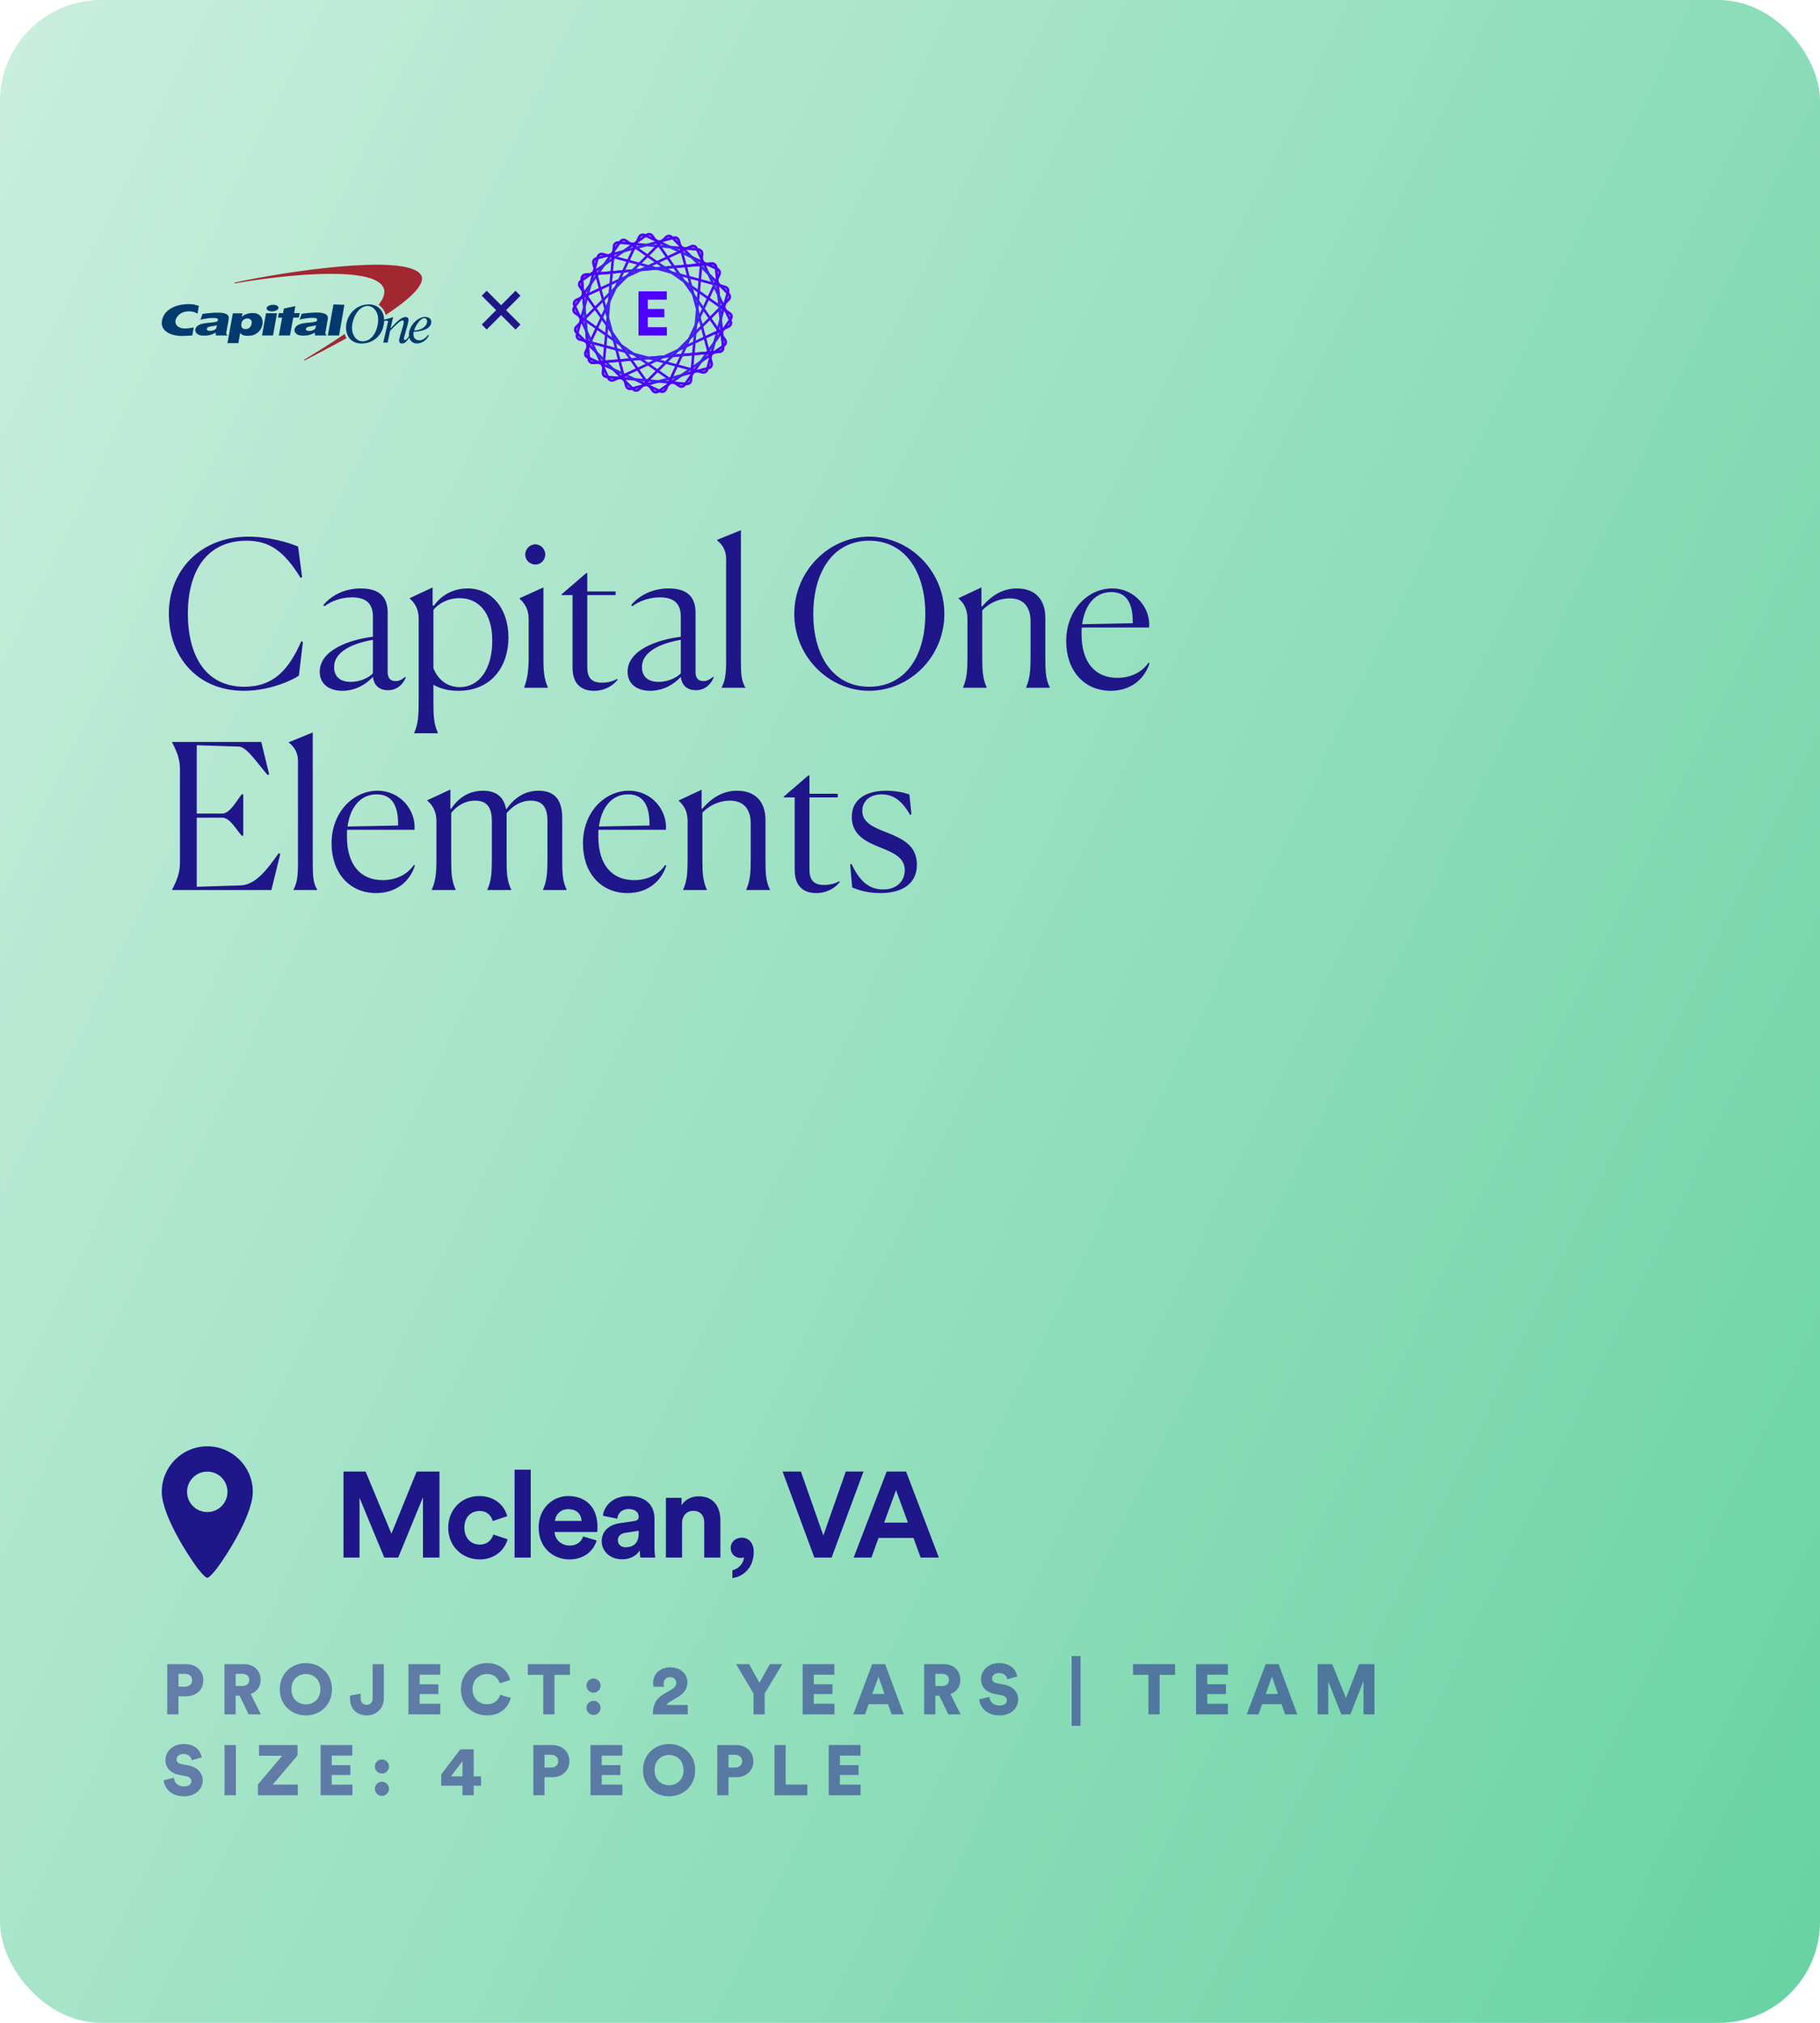<svg width="360" height="400" viewBox="0 0 360 400" fill="none" xmlns="http://www.w3.org/2000/svg">
<rect width="360" height="400" rx="20" fill="url(#paint0_linear)"/>
<path fill-rule="evenodd" clip-rule="evenodd" d="M127.769 62.377V65.062H131.546V65.977H126.658V57.977H131.523V58.891H127.769V61.462H131.042V62.377H127.769Z" fill="#4E00FF" stroke="#4E00FF" stroke-width="0.727"/>
<path fill-rule="evenodd" clip-rule="evenodd" d="M117.326 71.742C116.894 71.78 116.513 71.46 116.475 71.028L115.088 55.171C115.05 54.738 115.37 54.357 115.802 54.319L140.802 52.132C141.234 52.094 141.615 52.414 141.653 52.846L143.04 68.704C143.078 69.136 142.758 69.517 142.326 69.555L117.326 71.742Z" stroke="url(#paint1_radial)" stroke-width="0.5"/>
<path fill-rule="evenodd" clip-rule="evenodd" d="M114.68 67.137C114.261 67.025 114.012 66.594 114.125 66.175L118.245 50.799C118.357 50.38 118.788 50.131 119.207 50.244L143.447 56.739C143.866 56.851 144.115 57.282 144.003 57.701L139.883 73.076C139.77 73.496 139.34 73.744 138.92 73.632L114.68 67.137Z" stroke="url(#paint2_radial)" stroke-width="0.5"/>
<path fill-rule="evenodd" clip-rule="evenodd" d="M113.77 61.904C113.414 61.655 113.328 61.165 113.577 60.809L122.707 47.77C122.956 47.415 123.446 47.328 123.801 47.577L144.358 61.971C144.713 62.22 144.8 62.71 144.551 63.066L135.421 76.105C135.172 76.46 134.682 76.547 134.326 76.298L113.77 61.904Z" stroke="url(#paint3_radial)" stroke-width="0.5"/>
<path fill-rule="evenodd" clip-rule="evenodd" d="M114.704 56.675C114.455 56.319 114.541 55.83 114.897 55.581L127.936 46.45C128.291 46.202 128.781 46.288 129.03 46.643L143.424 67.2C143.673 67.556 143.587 68.046 143.231 68.294L130.192 77.425C129.836 77.674 129.347 77.587 129.098 77.232L114.704 56.675Z" stroke="url(#paint4_radial)" stroke-width="0.5"/>
<path fill-rule="evenodd" clip-rule="evenodd" d="M117.369 52.081C117.257 51.662 117.506 51.231 117.925 51.119L133.3 46.999C133.72 46.887 134.15 47.136 134.263 47.555L140.758 71.795C140.87 72.214 140.621 72.645 140.202 72.757L124.827 76.877C124.408 76.989 123.977 76.74 123.864 76.321L117.369 52.081Z" stroke="url(#paint5_radial)" stroke-width="0.5"/>
<path fill-rule="evenodd" clip-rule="evenodd" d="M121.446 48.675C121.484 48.243 121.865 47.923 122.297 47.961L138.155 49.348C138.587 49.386 138.907 49.767 138.869 50.2L136.682 75.199C136.644 75.632 136.263 75.951 135.83 75.914L119.973 74.526C119.541 74.488 119.221 74.107 119.259 73.675L121.446 48.675Z" stroke="url(#paint6_radial)" stroke-width="0.5"/>
<path fill-rule="evenodd" clip-rule="evenodd" d="M126.441 46.87C126.625 46.477 127.092 46.307 127.486 46.49L141.912 53.217C142.305 53.401 142.475 53.868 142.292 54.262L131.686 77.006C131.503 77.399 131.035 77.569 130.642 77.386L116.216 70.659C115.822 70.475 115.652 70.008 115.836 69.614L126.441 46.87Z" stroke="url(#paint7_radial)" stroke-width="0.5"/>
<path fill-rule="evenodd" clip-rule="evenodd" d="M131.753 46.882C132.06 46.575 132.557 46.575 132.864 46.882L144.12 58.137C144.427 58.444 144.427 58.942 144.12 59.248L126.375 76.993C126.068 77.3 125.57 77.3 125.264 76.993L114.008 65.738C113.701 65.431 113.701 64.934 114.008 64.627L131.753 46.882Z" stroke="url(#paint8_radial)" stroke-width="0.5"/>
<path fill-rule="evenodd" clip-rule="evenodd" d="M136.74 48.709C137.133 48.526 137.601 48.696 137.784 49.089L144.511 63.516C144.695 63.909 144.525 64.376 144.131 64.56L121.387 75.165C120.994 75.349 120.527 75.179 120.343 74.785L113.616 60.359C113.433 59.966 113.603 59.498 113.996 59.315L136.74 48.709Z" stroke="url(#paint9_radial)" stroke-width="0.5"/>
<path fill-rule="evenodd" clip-rule="evenodd" d="M140.801 52.133C141.234 52.095 141.615 52.415 141.652 52.847L143.04 68.704C143.078 69.137 142.758 69.518 142.326 69.556L117.326 71.743C116.894 71.781 116.512 71.461 116.475 71.029L115.087 55.171C115.049 54.739 115.369 54.358 115.802 54.32L140.801 52.133Z" stroke="url(#paint10_radial)" stroke-width="0.5"/>
<path fill-rule="evenodd" clip-rule="evenodd" d="M68.174 66.023C65.898 67.616 63.209 69.284 60.321 71.037L60.208 71.099C60.171 71.124 60.158 71.173 60.183 71.222C60.208 71.26 60.258 71.272 60.308 71.247L60.408 71.198C62.859 69.938 65.685 68.431 68.511 66.888C68.524 66.875 68.536 66.875 68.561 66.863C68.399 66.603 68.261 66.319 68.174 66.023V66.023ZM83.08 54.105C79.503 50.202 56.482 53.71 46.69 55.822L46.465 55.871C46.415 55.883 46.39 55.92 46.39 55.97C46.403 56.019 46.44 56.044 46.49 56.044L46.715 55.995C54.818 54.574 71.688 52.598 75.326 56.155C76.439 57.242 76.164 58.638 74.889 60.28C75.577 60.725 76.077 61.416 76.302 62.281C81.304 58.983 84.668 55.846 83.08 54.105Z" fill="#A12830"/>
<path fill-rule="evenodd" clip-rule="evenodd" d="M69.624 64.998C69.674 66.369 70.55 67.493 71.7 67.493C73.926 67.493 74.864 64.8 74.801 62.997C74.751 61.626 73.851 60.502 72.713 60.502C70.787 60.502 69.562 63.182 69.624 64.998V64.998ZM68.449 64.924C68.361 62.577 70.225 60.194 72.926 60.194C74.726 60.194 75.914 61.379 75.977 63.195C76.064 65.665 74.326 67.925 71.5 67.925C69.699 67.925 68.511 66.739 68.449 64.924ZM42.901 64.306C42.801 64.343 42.676 64.38 42.526 64.405C42.376 64.442 42.088 64.492 41.688 64.553C41.413 64.603 41.213 64.652 41.1 64.739C40.988 64.813 40.925 64.912 40.913 65.023C40.888 65.146 40.925 65.245 41.038 65.319C41.151 65.393 41.326 65.43 41.576 65.43C41.763 65.43 41.951 65.406 42.139 65.344C42.326 65.282 42.476 65.208 42.601 65.109C42.689 65.035 42.751 64.936 42.801 64.825C42.814 64.739 42.851 64.566 42.901 64.306V64.306ZM45.252 62.861C45.24 63.071 45.202 63.269 45.152 63.59L44.752 65.788C44.715 65.986 44.789 66.134 44.977 66.245L44.965 66.332H42.689L42.664 65.776C42.339 65.974 41.938 66.134 41.576 66.233C41.213 66.319 40.925 66.369 40.488 66.369C39.75 66.369 39.337 66.295 39.05 66.048C38.75 65.788 38.612 65.615 38.625 65.257C38.637 65.047 38.737 64.788 38.9 64.603C39.062 64.417 39.275 64.294 39.5 64.183C39.737 64.072 40.013 63.998 40.413 63.936C40.813 63.874 41.376 63.812 42.126 63.751C42.514 63.714 42.764 63.627 42.876 63.59C43.039 63.528 43.089 63.467 43.114 63.343C43.151 63.121 43.089 62.985 42.776 62.923C41.963 62.763 40.425 63.022 39.638 63.219L40.063 62.071C41.1 61.923 42.088 61.824 43.114 61.824C44.739 61.812 45.265 62.269 45.252 62.861V62.861ZM51.83 66.332L52.618 61.935H54.793L54.006 66.332H51.83ZM52.743 60.922C52.805 60.564 53.38 60.268 54.031 60.268C54.681 60.268 55.144 60.564 55.081 60.922C55.019 61.281 54.431 61.577 53.793 61.577C53.143 61.577 52.668 61.281 52.743 60.922ZM62.522 64.319C62.421 64.356 62.296 64.393 62.146 64.417C61.996 64.454 61.709 64.504 61.296 64.566C61.021 64.615 60.821 64.664 60.708 64.751C60.608 64.825 60.546 64.924 60.521 65.035C60.496 65.159 60.546 65.257 60.646 65.331C60.758 65.406 60.933 65.442 61.196 65.442C61.383 65.442 61.571 65.418 61.759 65.356C61.946 65.294 62.096 65.22 62.221 65.121C62.309 65.047 62.371 64.948 62.409 64.837C62.434 64.751 62.471 64.578 62.522 64.319ZM64.86 62.874C64.847 63.084 64.81 63.281 64.747 63.602L64.36 65.801C64.322 65.998 64.397 66.147 64.585 66.258L64.572 66.332H62.296L62.284 65.776C61.946 65.974 61.546 66.134 61.196 66.233C60.833 66.332 60.546 66.369 60.108 66.369C59.37 66.369 58.958 66.295 58.67 66.048C58.37 65.788 58.232 65.615 58.245 65.257C58.257 65.047 58.357 64.788 58.52 64.603C58.682 64.417 58.895 64.294 59.12 64.183C59.358 64.072 59.633 63.998 60.033 63.923C60.433 63.862 60.996 63.8 61.746 63.738C62.134 63.701 62.371 63.615 62.484 63.578C62.647 63.516 62.709 63.454 62.734 63.318C62.772 63.096 62.697 62.96 62.396 62.898C61.571 62.738 60.045 62.997 59.258 63.195L59.683 62.046C60.733 61.898 61.696 61.799 62.734 61.799C64.347 61.824 64.872 62.281 64.86 62.874V62.874ZM38.325 64.751C37.612 64.887 37.224 64.948 36.524 64.948C35.486 64.948 34.66 64.442 34.698 63.504C34.736 62.886 35.473 61.565 37.374 61.565C37.974 61.565 38.437 61.663 39.062 62.022L39.337 60.502C38.487 60.181 37.924 60.132 37.187 60.144C34.698 60.169 32.31 61.281 32.022 63.553C31.722 65.862 34.573 66.443 35.836 66.43C36.561 66.43 37.324 66.394 38.037 66.332L38.325 64.751ZM55.994 61.91L56.144 61.021L58.42 60.527L58.182 61.91H59.295L59.083 62.8H58.007L57.357 66.332C57.357 66.332 55.169 66.319 55.156 66.332L55.806 62.812H54.981L55.144 61.923H55.994V61.91ZM67.073 66.332H64.847L65.96 60.206L68.124 60.268L67.073 66.332ZM48.954 62.972C48.666 62.972 48.416 63.059 48.178 63.232C47.953 63.405 47.803 63.652 47.753 63.985C47.691 64.368 47.728 64.64 47.878 64.813C48.028 64.986 48.253 65.072 48.553 65.072C48.754 65.072 48.954 65.035 49.104 64.961C49.291 64.862 49.416 64.763 49.529 64.603C49.654 64.43 49.729 64.245 49.767 64.022C49.829 63.676 49.779 63.417 49.616 63.244C49.454 63.059 49.241 62.972 48.954 62.972V62.972ZM44.99 67.851L46.053 61.96H47.966L47.816 62.713C47.978 62.491 48.241 62.306 48.616 62.157C48.979 62.009 49.404 61.898 49.854 61.898C50.354 61.898 50.654 61.923 51.029 62.12C51.405 62.318 51.655 62.59 51.805 62.96C51.942 63.318 51.98 63.714 51.905 64.158C51.78 64.887 51.417 65.455 50.829 65.875C50.242 66.295 49.716 66.406 48.979 66.406C48.716 66.406 48.491 66.381 48.303 66.332C48.128 66.282 47.978 66.233 47.866 66.159C47.766 66.085 47.653 65.998 47.503 65.838L47.153 67.851H44.99V67.851ZM84.48 63.516C84.468 63.158 84.293 62.923 83.917 62.923C83.029 62.923 82.079 64.652 81.917 65.344C83.367 65.344 84.505 64.479 84.48 63.516V63.516ZM84.668 66.221L84.843 66.332C84.405 67.209 83.517 67.913 82.479 67.913C81.629 67.913 80.929 67.357 80.891 66.307C80.829 64.43 82.604 62.676 84.067 62.676C84.693 62.676 85.28 62.948 85.305 63.615C85.355 65.109 83.23 65.566 81.829 65.603C81.779 65.764 81.766 65.912 81.779 66.159C81.804 66.776 82.179 67.307 82.967 67.307C83.642 67.283 84.317 66.752 84.668 66.221Z" fill="#003A6F"/>
<path fill-rule="evenodd" clip-rule="evenodd" d="M75.939 63.466C76.089 63.441 76.34 63.416 76.439 63.416C76.602 63.416 76.752 63.441 76.752 63.601C76.752 63.7 76.59 64.367 76.552 64.515L76.214 65.997C76.077 66.603 75.927 67.232 75.802 67.739H76.677L77.165 65.405C78.665 63.873 79.241 63.367 79.591 63.367C79.753 63.367 79.853 63.453 79.866 63.639C79.878 63.91 79.703 64.528 79.641 64.701L79.141 66.405C79.028 66.788 78.941 67.134 78.953 67.381C78.966 67.751 79.203 67.924 79.541 67.924C80.178 67.924 80.641 67.269 81.041 66.627L80.929 66.417C80.766 66.677 80.391 67.245 80.091 67.245C79.991 67.245 79.903 67.183 79.903 67.022C79.891 66.825 79.978 66.528 80.041 66.331L80.591 64.33C80.741 63.774 80.816 63.428 80.804 63.231C80.791 62.86 80.566 62.688 80.228 62.688C79.653 62.688 78.891 63.095 77.277 64.935H77.252L77.452 64.046C77.565 63.552 77.665 63.046 77.778 62.7C77.215 62.898 76.427 63.12 75.927 63.219L75.939 63.466V63.466Z" fill="#003A6F"/>
<path fill-rule="evenodd" clip-rule="evenodd" d="M96.27 58.205L99.12 61.055L101.97 58.205L102.243 58.478L99.393 61.328L102.243 64.178L101.97 64.451L99.12 61.601L96.27 64.451L95.997 64.178L98.847 61.328L95.997 58.478L96.27 58.205Z" fill="#1E1689" stroke="#1E1689"/>
<path d="M59.12 133.6L59.92 126.92L59.6 126.8C57.16 132.32 54.2 135.8 48.32 135.8C40.64 135.8 37.16 129.6 37.16 121.32C37.16 113.12 40.76 106.92 48.8 106.92C53.32 106.92 56.24 109.04 59.44 114.24L59.76 114.16L58.96 108.08C56.96 107.24 53.16 106.12 49.12 106.12C39.68 106.12 33.4 112.8 33.4 121.32C33.4 129.88 39.04 136.6 48.24 136.6C53.44 136.6 57.96 134.44 59.12 133.6ZM69.363 134.84C67.123 134.84 66.083 133.64 66.083 131.92C66.083 128.72 70.043 127.16 73.763 126.52V133.16C72.843 134.08 71.163 134.84 69.363 134.84ZM76.723 136.48C78.843 136.48 79.883 134.96 80.283 133.92L80.163 133.84C79.563 134.32 79.003 134.68 78.243 134.68C77.123 134.68 76.683 133.96 76.683 132.96V121.2C76.683 118.68 75.683 116.36 71.363 116.36C68.163 116.36 65.563 117.72 63.963 119.64L64.163 119.88C65.723 118.72 67.763 118.12 69.643 118.12C72.843 118.12 73.763 119.8 73.763 121.92V125.92C69.363 126.44 63.243 128.44 63.243 132.84C63.243 135.28 65.123 136.6 67.723 136.6C70.283 136.6 72.443 135.32 73.763 133.84C73.923 135.32 74.843 136.48 76.723 136.48ZM90.933 135.88C88.812 135.88 86.812 134.76 85.733 132.16V120.6C86.653 119.44 88.493 118.28 90.892 118.28C94.573 118.28 97.373 121.04 97.373 126.68C97.373 132.32 94.772 135.88 90.933 135.88ZM81.933 145H86.612V144.92C85.812 143.16 85.733 141.56 85.733 138.84V135.4C86.892 136.08 88.453 136.6 90.653 136.6C97.332 136.6 100.573 131.64 100.573 126.08C100.573 120.32 97.252 116.36 92.493 116.36C89.612 116.36 87.252 117.72 85.853 119.76L85.573 119.72V116.16L81.052 118.28V118.36C81.972 119.16 82.812 120.32 82.812 122.36V138.88C82.812 141.6 82.692 143.2 81.933 144.92V145ZM107.85 109.64C107.85 108.56 106.97 107.64 105.89 107.64C104.81 107.64 103.89 108.56 103.89 109.64C103.89 110.76 104.81 111.64 105.89 111.64C106.97 111.64 107.85 110.76 107.85 109.64ZM103.69 135.92V136H108.37V135.92C107.57 134.16 107.49 132.56 107.49 129.8V116.16L102.81 118.28V118.44C103.73 119.24 104.57 120.44 104.57 122.4V129.84C104.57 132.6 104.33 134.16 103.69 135.92ZM117.486 136.6C119.726 136.6 121.366 135.48 122.166 134.4L122.086 134.24C121.646 134.52 120.486 135 119.046 135C117.006 135 116.166 133.96 116.166 132V117.68H121.766V116.96H116.166V113.32H115.966L111.086 117.52V117.68H113.246V132C113.246 135.6 115.366 136.6 117.486 136.6ZM130.261 134.84C128.021 134.84 126.981 133.64 126.981 131.92C126.981 128.72 130.941 127.16 134.661 126.52V133.16C133.741 134.08 132.061 134.84 130.261 134.84ZM137.621 136.48C139.741 136.48 140.781 134.96 141.181 133.92L141.061 133.84C140.461 134.32 139.901 134.68 139.141 134.68C138.021 134.68 137.581 133.96 137.581 132.96V121.2C137.581 118.68 136.581 116.36 132.261 116.36C129.061 116.36 126.461 117.72 124.861 119.64L125.061 119.88C126.621 118.72 128.661 118.12 130.541 118.12C133.741 118.12 134.661 119.8 134.661 121.92V125.92C130.261 126.44 124.141 128.44 124.141 132.84C124.141 135.28 126.021 136.6 128.621 136.6C131.181 136.6 133.341 135.32 134.661 133.84C134.821 135.32 135.741 136.48 137.621 136.48ZM142.751 135.92V136H147.431V135.92C146.671 134.68 146.551 133.36 146.551 130.84V104.84L141.831 106.76V106.84C142.751 107.6 143.631 108.64 143.631 110.52V130.88C143.631 133.4 143.391 134.68 142.751 135.92ZM171.911 136.6C179.911 136.6 186.791 129.92 186.791 121.4C186.791 112.84 179.911 106.12 171.911 106.12C164.031 106.12 157.111 112.84 157.111 121.4C157.111 129.92 164.031 136.6 171.911 136.6ZM171.911 135.8C164.751 135.8 160.871 129.6 160.871 121.4C160.871 113.16 164.751 106.92 171.911 106.92C179.111 106.92 183.031 113.16 183.031 121.4C183.031 129.72 179.111 135.8 171.911 135.8ZM195.167 136V135.92C194.367 134.16 194.287 132.56 194.287 129.8V120.68C195.847 119.08 197.847 118.32 199.727 118.32C202.767 118.32 203.847 120.4 203.847 122.84V129.84C203.847 132.52 203.727 134.16 202.967 135.92V136H207.647V135.92C206.807 134.2 206.767 132.64 206.767 129.8V122.2C206.767 118.56 204.807 116.36 201.127 116.36C198.447 116.36 196.167 117.68 194.287 119.92L194.127 119.88V116.16L189.607 118.28V118.36C190.527 119.16 191.367 120.32 191.367 122.36V129.84C191.367 132.6 191.247 134.2 190.487 135.92V136H195.167ZM227.378 131.16L227.178 131.04C225.778 133.08 223.458 134.04 221.018 134.04C216.498 134.04 213.938 130.84 213.938 125.44V124.76C213.938 124.52 213.938 124.28 213.978 124.08H227.298C227.618 120.36 224.618 116.36 219.978 116.36C215.338 116.36 210.898 120.44 210.898 126.8C210.898 132.56 214.418 136.6 219.698 136.6C223.658 136.6 226.378 134.32 227.378 131.16ZM219.818 117.08C222.578 117.08 224.058 118.92 224.058 122.92V123.24L214.058 123.44C214.578 119.6 216.618 117.08 219.818 117.08ZM53.68 176L55.44 168.84L55.12 168.72C52.84 171.96 50.56 174.96 47.64 175.08L38.92 175.36V161.68H43.96C45.48 161.68 46.72 164.04 47.8 165.24H48.12V157.08H47.8C46.72 158.48 45.44 160.88 43.96 160.88H38.92V147.36L47.32 147.64C48.84 147.76 50.88 150.88 52.92 153.24L53.24 153.12L51.68 146.72H34.04V146.8C35.08 148.8 35.6 150.12 35.6 152.32V170.4C35.6 172.6 35.04 173.96 34.04 175.92V176H53.68ZM58.063 175.92V176H62.743V175.92C61.983 174.68 61.863 173.36 61.863 170.84V144.84L57.143 146.76V146.84C58.063 147.6 58.943 148.64 58.943 150.52V170.88C58.943 173.4 58.703 174.68 58.063 175.92ZM82.066 171.16L81.866 171.04C80.466 173.08 78.146 174.04 75.706 174.04C71.186 174.04 68.626 170.84 68.626 165.44V164.76C68.626 164.52 68.626 164.28 68.666 164.08H81.986C82.306 160.36 79.306 156.36 74.666 156.36C70.026 156.36 65.586 160.44 65.586 166.8C65.586 172.56 69.106 176.6 74.386 176.6C78.346 176.6 81.066 174.32 82.066 171.16ZM74.506 157.08C77.266 157.08 78.746 158.92 78.746 162.92V163.24L68.746 163.44C69.266 159.6 71.306 157.08 74.506 157.08ZM90.129 176V175.92C89.329 174.2 89.249 172.6 89.249 169.88V160.76C90.409 159.28 92.049 158.32 94.009 158.32C96.689 158.32 97.289 160.16 97.289 162.4V169.92C97.289 172.52 97.169 174.2 96.409 175.92V176H101.129V175.92C100.289 174.2 100.209 172.68 100.209 169.88V160.8C101.449 159.32 103.049 158.32 105.009 158.32C107.689 158.32 108.289 160.16 108.289 162.4V169.92C108.289 172.52 108.169 174.2 107.409 175.92V176H112.089V175.92C111.249 174.24 111.209 172.64 111.209 169.88V161.76C111.209 158.4 109.929 156.36 106.529 156.36C103.849 156.36 101.769 157.72 100.209 159.96L100.089 159.92C99.649 157.68 98.289 156.36 95.529 156.36C92.849 156.36 90.729 157.68 89.249 159.92L89.089 159.88V156.12L84.529 158.24V158.32C85.489 159.16 86.329 160.32 86.329 162.4V169.92C86.329 172.68 86.169 174.2 85.409 175.92V176H90.129ZM131.792 171.16L131.592 171.04C130.192 173.08 127.872 174.04 125.432 174.04C120.912 174.04 118.352 170.84 118.352 165.44V164.76C118.352 164.52 118.352 164.28 118.392 164.08H131.712C132.032 160.36 129.032 156.36 124.392 156.36C119.752 156.36 115.312 160.44 115.312 166.8C115.312 172.56 118.832 176.6 124.112 176.6C128.072 176.6 130.792 174.32 131.792 171.16ZM124.232 157.08C126.992 157.08 128.472 158.92 128.472 162.92V163.24L118.472 163.44C118.992 159.6 121.032 157.08 124.232 157.08ZM139.816 176V175.92C139.016 174.16 138.936 172.56 138.936 169.8V160.68C140.496 159.08 142.496 158.32 144.376 158.32C147.416 158.32 148.496 160.4 148.496 162.84V169.84C148.496 172.52 148.376 174.16 147.616 175.92V176H152.296V175.92C151.456 174.2 151.416 172.64 151.416 169.8V162.2C151.416 158.56 149.456 156.36 145.776 156.36C143.096 156.36 140.816 157.68 138.936 159.92L138.776 159.88V156.16L134.256 158.28V158.36C135.176 159.16 136.016 160.32 136.016 162.36V169.84C136.016 172.6 135.896 174.2 135.136 175.92V176H139.816ZM161.431 176.6C163.671 176.6 165.311 175.48 166.111 174.4L166.031 174.24C165.591 174.52 164.431 175 162.991 175C160.951 175 160.111 173.96 160.111 172V157.68H165.711V156.96H160.111V153.32H159.911L155.031 157.52V157.68H157.191V172C157.191 175.6 159.311 176.6 161.431 176.6ZM180.282 161.04L179.882 157.12C178.802 156.68 177.002 156.36 175.242 156.36C171.882 156.36 168.482 157.68 168.482 161.56C168.482 165.28 171.642 166.6 174.282 167.64C176.962 168.72 178.962 169.68 178.962 172.08C178.962 174.04 177.602 175.88 174.682 175.88C171.962 175.88 170.082 174.36 168.442 170.84L168.162 170.92L168.562 175.48C169.962 176.08 171.762 176.6 174.122 176.6C178.562 176.6 181.362 174.68 181.362 171C181.362 167.12 178.442 165.88 175.682 164.72C172.922 163.68 170.562 162.72 170.562 160.36C170.562 158.44 172.042 157.08 174.402 157.08C176.322 157.08 178.242 157.96 180.002 161.12L180.282 161.04Z" fill="#1E1689"/>
<path d="M35.304 333.526V330.992H36.592C37.432 330.992 38.006 331.468 38.006 332.266C38.006 333.036 37.432 333.526 36.592 333.526H35.304ZM36.816 335.43C38.832 335.43 40.218 334.128 40.218 332.252C40.218 330.404 38.832 329.074 36.816 329.074H33.078V339H35.29V335.43H36.816ZM49.17 339H51.606L49.59 334.982C50.808 334.548 51.55 333.526 51.55 332.182C51.55 330.418 50.29 329.074 48.33 329.074H44.396V339H46.608V335.304H47.392L49.17 339ZM46.608 333.4V330.992H47.91C48.82 330.992 49.31 331.454 49.31 332.196C49.31 332.896 48.82 333.4 47.91 333.4H46.608ZM57.64 334.03C57.64 331.958 59.124 331.02 60.51 331.02C61.882 331.02 63.366 331.958 63.366 334.03C63.366 336.102 61.882 337.026 60.51 337.026C59.124 337.026 57.64 336.102 57.64 334.03ZM55.344 334.044C55.344 337.18 57.71 339.21 60.51 339.21C63.296 339.21 65.662 337.18 65.662 334.044C65.662 330.894 63.296 328.864 60.51 328.864C57.71 328.864 55.344 330.894 55.344 334.044ZM69.24 335.934C69.24 337.908 70.599 339.21 72.558 339.21C74.532 339.21 75.918 337.698 75.918 335.892V329.074H73.707V335.836C73.707 336.578 73.272 337.11 72.544 337.11C71.9 337.11 71.341 336.704 71.341 335.822V334.912L69.24 335.276V335.934ZM87.096 339V336.9H83.008V334.996H86.704V333.05H83.008V331.16H87.082V329.074H80.796V339H87.096ZM96.322 339.21C99.402 339.21 100.718 337.11 101.04 335.738L98.926 335.136C98.73 335.85 98.044 336.998 96.322 336.998C94.838 336.998 93.466 335.92 93.466 334.058C93.466 331.972 94.964 331.02 96.294 331.02C98.044 331.02 98.674 332.182 98.828 332.868L100.914 332.21C100.592 330.782 99.276 328.864 96.294 328.864C93.522 328.864 91.17 330.964 91.17 334.058C91.17 337.152 93.466 339.21 96.322 339.21ZM112.74 331.188V329.074H104.41V331.188H107.462V339H109.674V331.188H112.74ZM116.001 337.726C116.001 338.468 116.631 339.126 117.401 339.126C118.157 339.126 118.801 338.468 118.801 337.726C118.801 336.956 118.157 336.326 117.401 336.326C116.631 336.326 116.001 336.956 116.001 337.726ZM116.001 333.316C116.001 334.058 116.631 334.716 117.401 334.716C118.157 334.716 118.801 334.058 118.801 333.316C118.801 332.546 118.157 331.916 117.401 331.916C116.631 331.916 116.001 332.546 116.001 333.316ZM131.35 333.554C131.294 333.372 131.266 333.176 131.266 332.994C131.266 332.238 131.686 331.65 132.54 331.65C133.352 331.65 133.758 332.154 133.758 332.728C133.758 333.33 133.478 333.708 132.764 334.128L131.28 334.996C129.614 335.962 129.138 337.334 129.138 339H136.04V337.152H131.84C131.966 336.886 132.19 336.704 132.456 336.536L134.178 335.514C135.34 334.828 135.97 333.862 135.97 332.686C135.97 331.062 134.682 329.704 132.596 329.704C130.412 329.704 129.194 331.16 129.194 332.784C129.194 333.064 129.236 333.428 129.278 333.54L131.35 333.554ZM149.044 334.856V339H151.256V334.856L154.742 329.074H152.278L150.22 332.756L148.19 329.074H145.6L149.044 334.856ZM165.058 339V336.9H160.97V334.996H164.666V333.05H160.97V331.16H165.044V329.074H158.758V339H165.058ZM176.37 339H178.778L175.082 329.074H172.52L168.782 339H171.106L171.82 336.984H175.656L176.37 339ZM173.766 331.538L174.956 334.968H172.548L173.766 331.538ZM187.575 339H190.011L187.995 334.982C189.213 334.548 189.955 333.526 189.955 332.182C189.955 330.418 188.695 329.074 186.735 329.074H182.801V339H185.013V335.304H185.797L187.575 339ZM185.013 333.4V330.992H186.315C187.225 330.992 187.715 331.454 187.715 332.196C187.715 332.896 187.225 333.4 186.315 333.4H185.013ZM201.224 331.51C201.014 330.348 200.076 328.864 197.598 328.864C195.694 328.864 194.042 330.18 194.042 332.056C194.042 333.526 195.064 334.646 196.744 334.968L198.102 335.22C198.76 335.346 199.166 335.71 199.166 336.214C199.166 336.83 198.634 337.25 197.766 337.25C196.408 337.25 195.792 336.452 195.708 335.542L193.678 336.032C193.818 337.432 194.994 339.21 197.738 339.21C200.104 339.21 201.406 337.628 201.406 336.074C201.406 334.66 200.426 333.442 198.536 333.092L197.206 332.84C196.52 332.714 196.226 332.364 196.226 331.888C196.226 331.342 196.758 330.824 197.584 330.824C198.788 330.824 199.166 331.608 199.236 332.07L201.224 331.51ZM213.733 341.268V327.478H211.969V341.268H213.733ZM232.442 331.188V329.074H224.112V331.188H227.164V339H229.376V331.188H232.442ZM242.884 339V336.9H238.796V334.996H242.492V333.05H238.796V331.16H242.87V329.074H236.584V339H242.884ZM254.196 339H256.604L252.908 329.074H250.346L246.608 339H248.932L249.646 336.984H253.482L254.196 339ZM251.592 331.538L252.782 334.968H250.374L251.592 331.538ZM271.869 339V329.074H268.831L266.241 335.78L263.511 329.074H260.627V339H262.727V332.504L265.317 339H267.109L269.699 332.42V339H271.869ZM39.91 347.51C39.7 346.348 38.762 344.864 36.284 344.864C34.38 344.864 32.728 346.18 32.728 348.056C32.728 349.526 33.75 350.646 35.43 350.968L36.788 351.22C37.446 351.346 37.852 351.71 37.852 352.214C37.852 352.83 37.32 353.25 36.452 353.25C35.094 353.25 34.478 352.452 34.394 351.542L32.364 352.032C32.504 353.432 33.68 355.21 36.424 355.21C38.79 355.21 40.092 353.628 40.092 352.074C40.092 350.66 39.112 349.442 37.222 349.092L35.892 348.84C35.206 348.714 34.912 348.364 34.912 347.888C34.912 347.342 35.444 346.824 36.27 346.824C37.474 346.824 37.852 347.608 37.922 348.07L39.91 347.51ZM46.649 355V345.074H44.409V355H46.649ZM58.906 355V352.886H53.95L58.85 347.118V345.074H51.234V347.188H55.812L51.024 352.872V355H58.906ZM69.708 355V352.9H65.62V350.996H69.316V349.05H65.62V347.16H69.694V345.074H63.408V355H69.708ZM74.146 353.726C74.146 354.468 74.776 355.126 75.546 355.126C76.302 355.126 76.946 354.468 76.946 353.726C76.946 352.956 76.302 352.326 75.546 352.326C74.776 352.326 74.146 352.956 74.146 353.726ZM74.146 349.316C74.146 350.058 74.776 350.716 75.546 350.716C76.302 350.716 76.946 350.058 76.946 349.316C76.946 348.546 76.302 347.916 75.546 347.916C74.776 347.916 74.146 348.546 74.146 349.316ZM87.283 353.11H91.483V355H93.695V353.11H95.151V351.262H93.695V345.914H91.063L87.283 350.87V353.11ZM91.483 351.262H89.201L91.483 348.266V351.262ZM107.716 349.526V346.992H109.004C109.844 346.992 110.418 347.468 110.418 348.266C110.418 349.036 109.844 349.526 109.004 349.526H107.716ZM109.228 351.43C111.244 351.43 112.63 350.128 112.63 348.252C112.63 346.404 111.244 345.074 109.228 345.074H105.49V355H107.702V351.43H109.228ZM123.107 355V352.9H119.019V350.996H122.715V349.05H119.019V347.16H123.093V345.074H116.807V355H123.107ZM129.478 350.03C129.478 347.958 130.962 347.02 132.348 347.02C133.72 347.02 135.204 347.958 135.204 350.03C135.204 352.102 133.72 353.026 132.348 353.026C130.962 353.026 129.478 352.102 129.478 350.03ZM127.182 350.044C127.182 353.18 129.548 355.21 132.348 355.21C135.134 355.21 137.5 353.18 137.5 350.044C137.5 346.894 135.134 344.864 132.348 344.864C129.548 344.864 127.182 346.894 127.182 350.044ZM144.102 349.526V346.992H145.39C146.23 346.992 146.804 347.468 146.804 348.266C146.804 349.036 146.23 349.526 145.39 349.526H144.102ZM145.614 351.43C147.63 351.43 149.016 350.128 149.016 348.252C149.016 346.404 147.63 345.074 145.614 345.074H141.876V355H144.088V351.43H145.614ZM159.69 355V352.886H155.406V345.074H153.194V355H159.69ZM170.223 355V352.9H166.135V350.996H169.831V349.05H166.135V347.16H170.209V345.074H163.923V355H170.223Z" fill="#1E1689" fill-opacity="0.5"/>
<path d="M86.928 308V290.984H82.416L77.424 303.272L72.312 290.984H67.944V308H71.112V296.168L76.008 308H78.768L83.664 296.072V308H86.928ZM94.853 298.784C96.437 298.784 97.181 299.792 97.469 300.776L100.325 299.816C99.821 297.824 97.997 295.832 94.781 295.832C91.349 295.832 88.661 298.448 88.661 302.096C88.661 305.72 91.397 308.36 94.877 308.36C98.021 308.36 99.869 306.344 100.397 304.376L97.589 303.44C97.325 304.352 96.509 305.432 94.877 305.432C93.245 305.432 91.853 304.232 91.853 302.096C91.853 299.96 93.221 298.784 94.853 298.784ZM104.976 308V290.624H101.784V308H104.976ZM109.761 300.752C109.833 299.672 110.745 298.424 112.401 298.424C114.225 298.424 114.993 299.576 115.041 300.752H109.761ZM115.353 303.824C114.969 304.88 114.153 305.624 112.665 305.624C111.081 305.624 109.761 304.496 109.689 302.936H118.137C118.137 302.888 118.185 302.408 118.185 301.952C118.185 298.16 116.001 295.832 112.353 295.832C109.329 295.832 106.545 298.28 106.545 302.048C106.545 306.032 109.401 308.36 112.641 308.36C115.545 308.36 117.417 306.656 118.017 304.616L115.353 303.824ZM119.019 304.784C119.019 306.632 120.555 308.336 123.075 308.336C124.827 308.336 125.955 307.52 126.555 306.584C126.555 307.04 126.603 307.688 126.675 308H129.603C129.531 307.592 129.459 306.752 129.459 306.128V300.32C129.459 297.944 128.067 295.832 124.323 295.832C121.155 295.832 119.451 297.872 119.259 299.72L122.091 300.32C122.187 299.288 122.955 298.4 124.347 298.4C125.691 298.4 126.339 299.096 126.339 299.936C126.339 300.344 126.123 300.68 125.451 300.776L122.547 301.208C120.579 301.496 119.019 302.672 119.019 304.784ZM123.747 305.96C122.715 305.96 122.211 305.288 122.211 304.592C122.211 303.68 122.859 303.224 123.675 303.104L126.339 302.696V303.224C126.339 305.312 125.091 305.96 123.747 305.96ZM134.908 301.208C134.908 299.84 135.724 298.76 137.116 298.76C138.652 298.76 139.3 299.792 139.3 301.112V308H142.492V300.56C142.492 297.968 141.148 295.88 138.22 295.88C136.948 295.88 135.532 296.432 134.812 297.656V296.192H131.716V308H134.908V301.208ZM144.532 306.08C144.532 307.232 145.348 308.072 146.524 308.072C146.788 308.072 147.052 308 147.148 307.928C147.1 309.248 145.948 310.28 144.868 310.52V312.056C146.644 311.84 149.092 310.352 149.092 306.824C149.092 305.264 148.204 304.064 146.716 304.064C145.468 304.064 144.532 304.928 144.532 306.08ZM162.858 303.632L158.418 290.984H154.794L161.082 308H164.49L170.802 290.984H167.298L162.858 303.632ZM182.106 308H185.706L179.226 290.984H175.386L168.858 308H172.362L173.778 304.112H180.69L182.106 308ZM177.234 294.656L179.586 301.088H174.882L177.234 294.656Z" fill="#1E1689"/>
<path fill-rule="evenodd" clip-rule="evenodd" d="M50 295C50 299.6 44.73 307.69 43 310C43 310 41.5 312 41 312C40.5 312 39 310 39 310C37.27 307.69 32 299.6 32 295C32 290.029 36.029 286 41 286C45.971 286 50 290.029 50 295ZM41 291C38.791 291 37 292.791 37 295C37 297.209 38.791 299 41 299C43.209 299 45 297.209 45 295C45 292.791 43.209 291 41 291Z" fill="#1E1689"/>
<defs>
<linearGradient id="paint0_linear" x1="0" y1="0" x2="450.336" y2="218.992" gradientUnits="userSpaceOnUse">
<stop stop-color="#CAEEDE"/>
<stop offset="1" stop-color="#67D2A3"/>
</linearGradient>
<radialGradient id="paint1_radial" cx="0" cy="0" r="1" gradientUnits="userSpaceOnUse" gradientTransform="translate(129.064 61.937) rotate(-5) scale(15.451 10.107)">
<stop stop-color="#00FFA5"/>
<stop offset="1" stop-color="#4E00FF"/>
</radialGradient>
<radialGradient id="paint2_radial" cx="0" cy="0" r="1" gradientUnits="userSpaceOnUse" gradientTransform="translate(129.064 61.938) rotate(15) scale(15.451 10.107)">
<stop stop-color="#00FFA5"/>
<stop offset="1" stop-color="#4E00FF"/>
</radialGradient>
<radialGradient id="paint3_radial" cx="0" cy="0" r="1" gradientUnits="userSpaceOnUse" gradientTransform="translate(129.064 61.938) rotate(35) scale(15.451 10.107)">
<stop stop-color="#00FFA5"/>
<stop offset="1" stop-color="#4E00FF"/>
</radialGradient>
<radialGradient id="paint4_radial" cx="0" cy="0" r="1" gradientUnits="userSpaceOnUse" gradientTransform="translate(129.064 61.938) rotate(55) scale(15.451 10.107)">
<stop stop-color="#00FFA5"/>
<stop offset="1" stop-color="#4E00FF"/>
</radialGradient>
<radialGradient id="paint5_radial" cx="0" cy="0" r="1" gradientUnits="userSpaceOnUse" gradientTransform="translate(129.064 61.938) rotate(75) scale(15.451 10.107)">
<stop stop-color="#00FFA5"/>
<stop offset="1" stop-color="#4E00FF"/>
</radialGradient>
<radialGradient id="paint6_radial" cx="0" cy="0" r="1" gradientUnits="userSpaceOnUse" gradientTransform="translate(129.064 61.937) rotate(95) scale(15.451 10.107)">
<stop stop-color="#00FFA5"/>
<stop offset="1" stop-color="#4E00FF"/>
</radialGradient>
<radialGradient id="paint7_radial" cx="0" cy="0" r="1" gradientUnits="userSpaceOnUse" gradientTransform="translate(129.064 61.938) rotate(115) scale(15.451 10.107)">
<stop stop-color="#00FFA5"/>
<stop offset="1" stop-color="#4E00FF"/>
</radialGradient>
<radialGradient id="paint8_radial" cx="0" cy="0" r="1" gradientUnits="userSpaceOnUse" gradientTransform="translate(129.064 61.938) rotate(135) scale(15.451 10.107)">
<stop stop-color="#00FFA5"/>
<stop offset="1" stop-color="#4E00FF"/>
</radialGradient>
<radialGradient id="paint9_radial" cx="0" cy="0" r="1" gradientUnits="userSpaceOnUse" gradientTransform="translate(129.064 61.937) rotate(155) scale(15.451 10.107)">
<stop stop-color="#00FFA5"/>
<stop offset="1" stop-color="#4E00FF"/>
</radialGradient>
<radialGradient id="paint10_radial" cx="0" cy="0" r="1" gradientUnits="userSpaceOnUse" gradientTransform="translate(129.064 61.938) rotate(175) scale(15.451 10.107)">
<stop stop-color="#00FFA5"/>
<stop offset="1" stop-color="#4E00FF"/>
</radialGradient>
</defs>
</svg>
